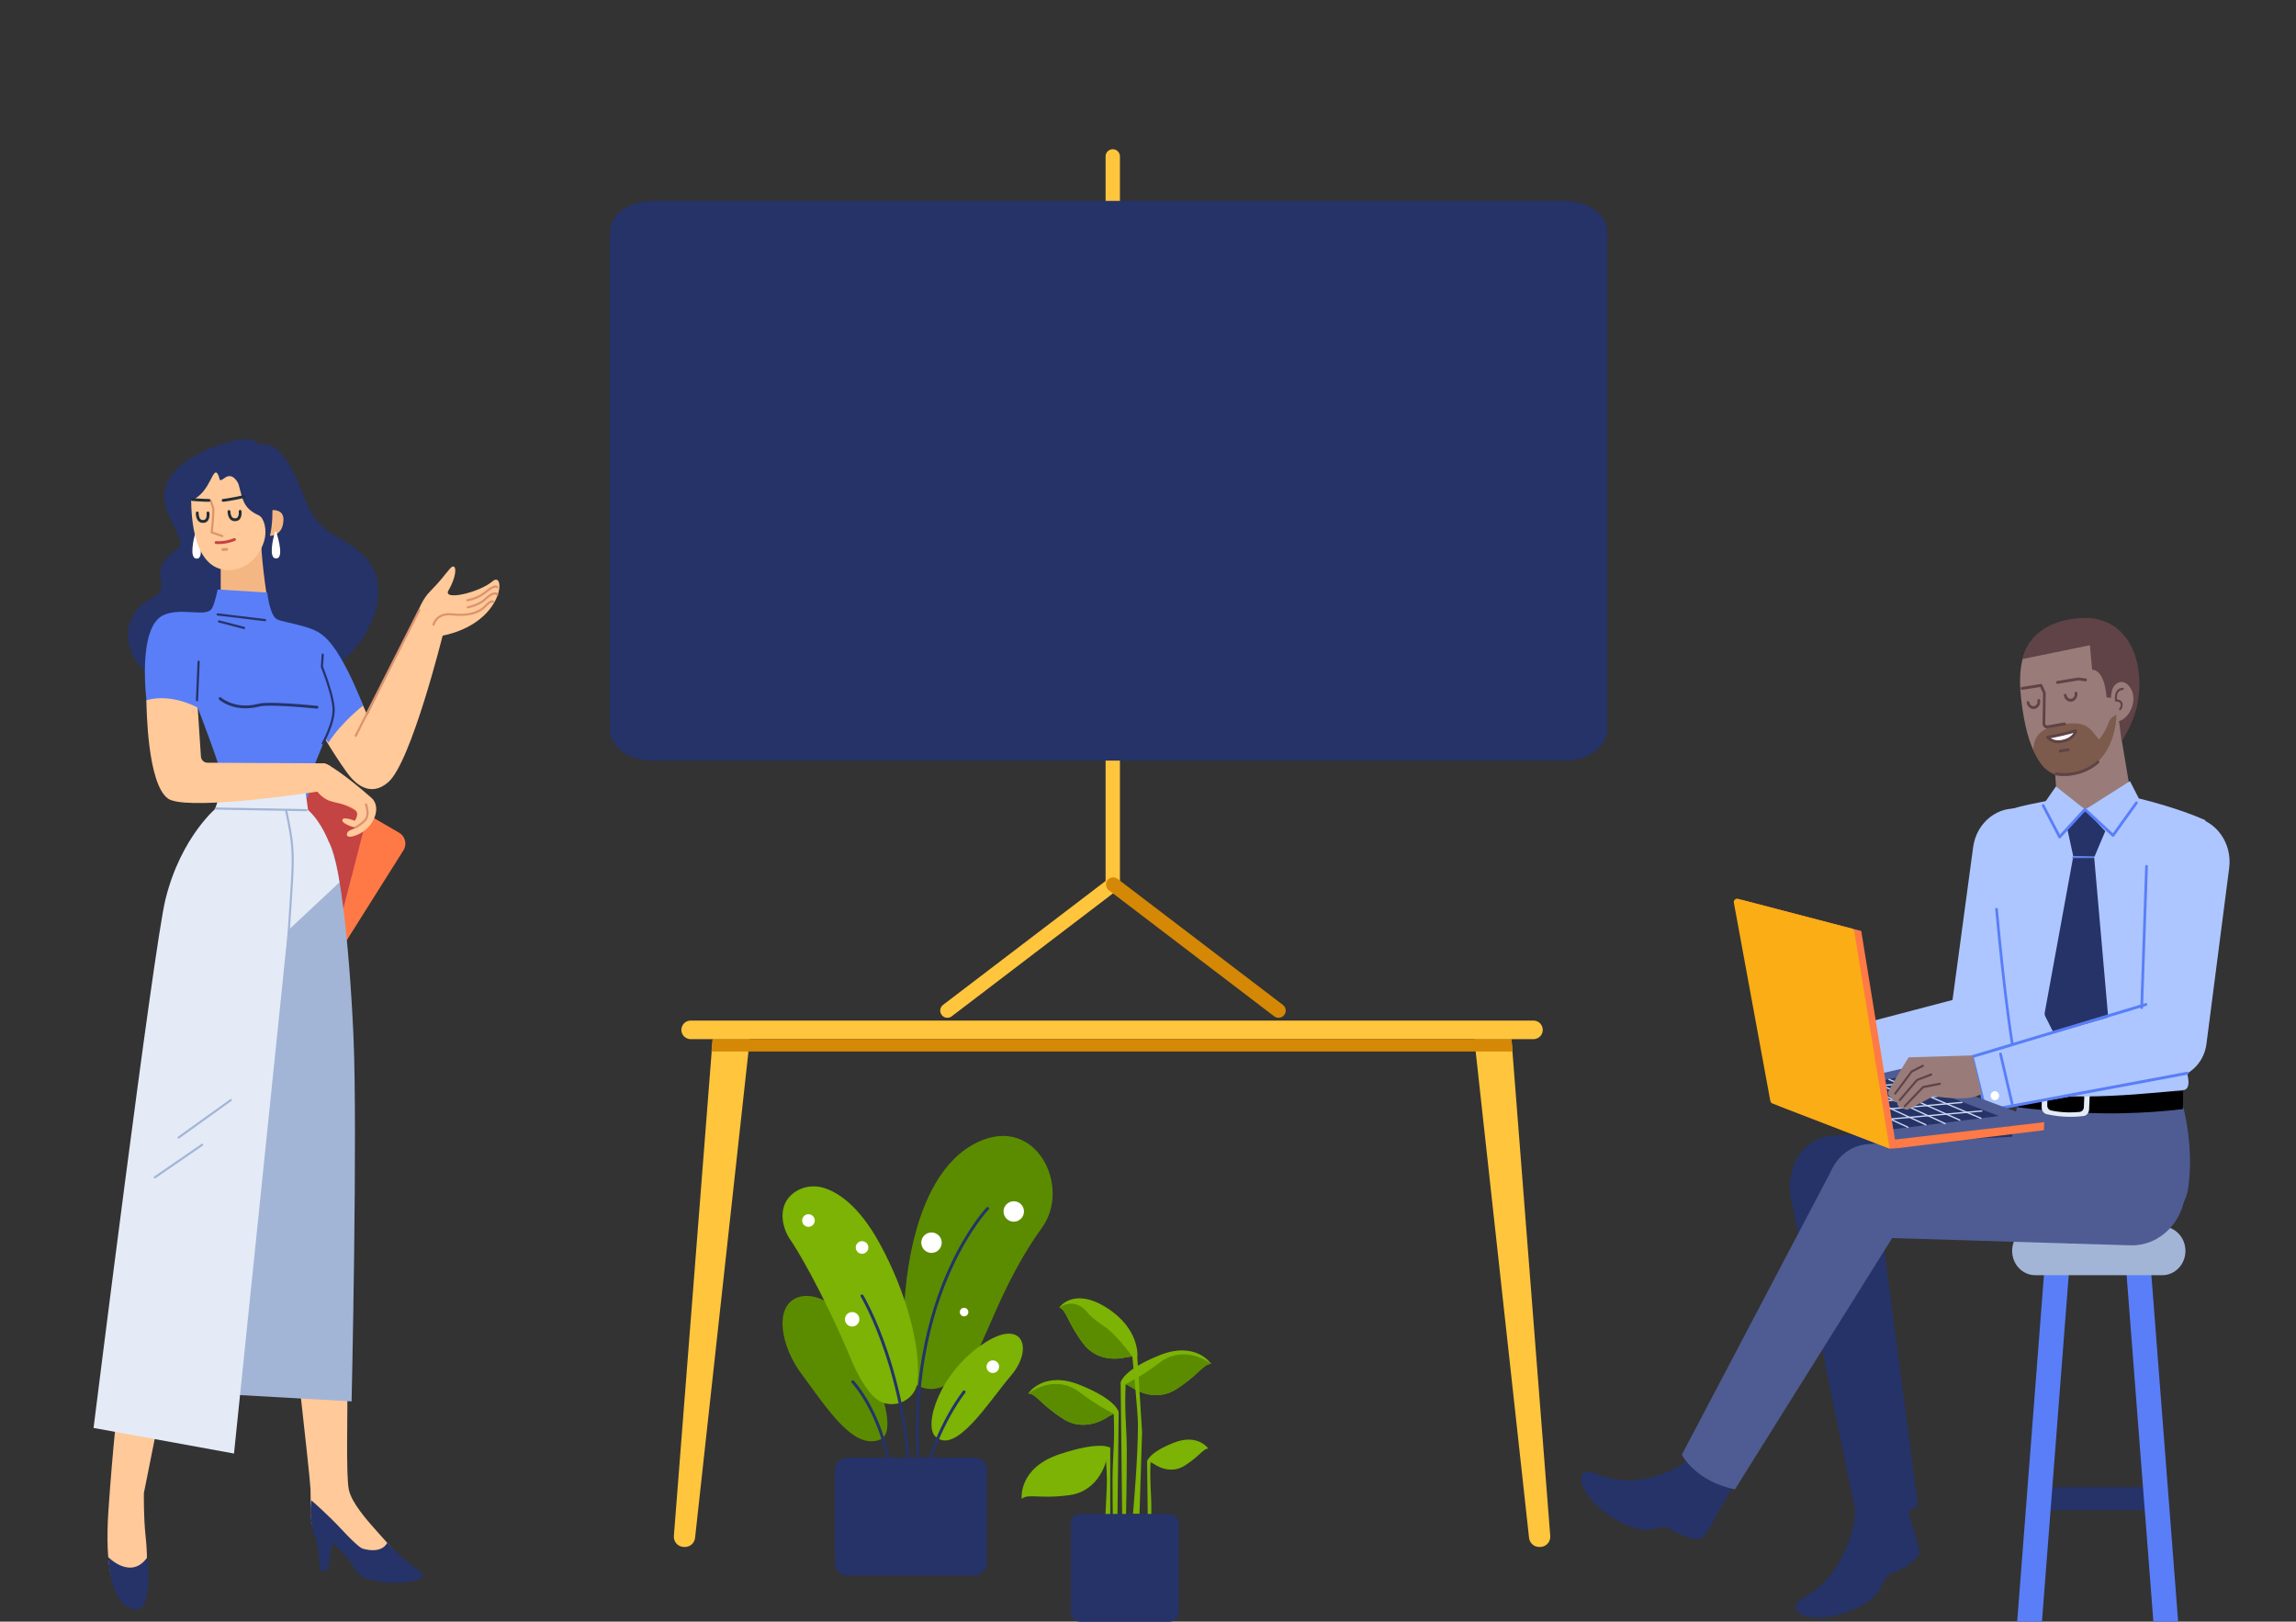 <svg width="320" height="226" viewBox="0 0 320 226" fill="none" xmlns="http://www.w3.org/2000/svg">
<rect x="0" y="0" width="320" height="226" fill="#333333" stroke="none"/>
<path fill-rule="evenodd" clip-rule="evenodd" d="M32.538 61.408C32.538 61.408 22.607 63.691 22.902 69.431C23.053 72.383 26.138 75.407 24.799 76.394C19.563 80.254 24.875 81.39 20.929 83.51C15.368 86.496 17.964 94.132 23.509 95.317C29.054 96.502 34.227 101.117 39.772 100.13C45.316 99.142 43.274 94.684 47.037 92.511C50.799 90.338 55.614 81.948 50.522 77.272C47.353 74.308 44.533 74.794 42.553 69.658C40.572 64.522 38.782 61.41 36.208 62.003C35.174 60.708 32.538 61.408 32.538 61.408Z" fill="#253368"/>
<path fill-rule="evenodd" clip-rule="evenodd" d="M27.455 74.195C27.421 74.086 27.267 74.09 27.236 74.199C26.973 75.172 26.358 77.791 27.377 77.853C28.526 77.922 27.768 75.188 27.455 74.195Z" fill="white"/>
<path fill-rule="evenodd" clip-rule="evenodd" d="M30.762 85.018V77.808L36.414 75.867C36.414 75.867 36.455 78.945 37.673 86.111C35.593 88.087 30.762 87.397 30.762 85.018Z" fill="#F4B784"/>
<path fill-rule="evenodd" clip-rule="evenodd" d="M33.241 67.463C33.241 67.463 32.501 65.703 31.307 66.611C30.452 67.26 30.668 66.744 30.453 66.27C29.657 64.511 29.448 68.711 26.641 69.733C26.673 71.975 26.925 79.346 31.786 79.452C33.678 79.494 35.916 78.249 36.789 75.485C37.316 73.816 36.76 72.144 36.087 71.834C33.867 70.812 33.867 69.677 33.241 67.463Z" fill="#FFC999"/>
<path d="M29.305 69.594C29.374 69.57 29.449 69.602 29.482 69.665L29.492 69.687L29.871 70.823L29.879 70.867L29.879 70.996C29.878 71.053 29.878 71.12 29.876 71.198L29.871 71.408C29.866 71.554 29.86 71.712 29.852 71.882C29.823 72.463 29.773 73.103 29.698 73.795L29.664 74.097L29.905 74.178C30.095 74.243 30.293 74.311 30.492 74.38L31.042 74.573C31.119 74.6 31.16 74.684 31.132 74.761C31.105 74.838 31.02 74.878 30.943 74.851L30.593 74.728L30.002 74.524L29.456 74.34C29.39 74.317 29.348 74.252 29.356 74.182C29.457 73.333 29.521 72.558 29.555 71.867L29.567 71.625C29.571 71.507 29.575 71.397 29.578 71.293L29.582 70.994L29.582 70.894L29.211 69.781C29.188 69.711 29.219 69.636 29.282 69.603L29.305 69.594Z" fill="#DD936F"/>
<path d="M28.959 71.289C29.067 71.273 29.168 71.348 29.184 71.455L29.19 71.51C29.191 71.518 29.192 71.526 29.193 71.535C29.209 71.721 29.204 71.923 29.163 72.118C29.077 72.523 28.846 72.805 28.444 72.859C27.884 72.933 27.534 72.637 27.381 72.137C27.341 72.007 27.316 71.87 27.304 71.732C27.297 71.658 27.295 71.591 27.295 71.534L27.296 71.476C27.302 71.368 27.394 71.284 27.503 71.289C27.603 71.294 27.682 71.373 27.69 71.469L27.69 71.504C27.686 71.652 27.703 71.843 27.759 72.022C27.861 72.354 28.049 72.514 28.391 72.468C28.603 72.44 28.721 72.294 28.776 72.036C28.808 71.885 28.812 71.72 28.799 71.57L28.794 71.522C28.794 71.518 28.793 71.515 28.793 71.513C28.777 71.405 28.852 71.305 28.959 71.289Z" fill="#232E36"/>
<path d="M33.441 71.065C33.549 71.05 33.648 71.126 33.663 71.234L33.669 71.282L33.671 71.305C33.685 71.49 33.679 71.694 33.634 71.89C33.543 72.29 33.311 72.567 32.909 72.621C32.354 72.695 31.996 72.411 31.827 71.926C31.754 71.718 31.725 71.512 31.721 71.347L31.721 71.283C31.723 71.174 31.813 71.088 31.922 71.09C32.022 71.091 32.103 71.167 32.114 71.264L32.116 71.29C32.114 71.423 32.136 71.613 32.2 71.796C32.313 72.12 32.51 72.276 32.857 72.23C33.07 72.202 33.191 72.057 33.249 71.803C33.283 71.651 33.289 71.485 33.277 71.336L33.272 71.287C33.257 71.18 33.333 71.08 33.441 71.065Z" fill="#232E36"/>
<path d="M32.605 75.006C32.706 74.966 32.821 75.015 32.861 75.116C32.902 75.217 32.853 75.332 32.751 75.372C31.836 75.737 30.975 75.85 30.286 75.819L30.193 75.814C30.144 75.811 30.11 75.808 30.09 75.805C29.982 75.792 29.904 75.694 29.918 75.586C29.93 75.487 30.013 75.414 30.11 75.413L30.219 75.421C30.868 75.463 31.708 75.364 32.605 75.006Z" fill="#C44343"/>
<path fill-rule="evenodd" clip-rule="evenodd" d="M45.251 89.397C45.251 89.397 46.395 89.875 48.206 93.35C49.922 96.642 51.192 99.669 51.192 99.669L58.143 85.545L61.753 88.343C61.753 88.343 57.31 106.293 54.096 109.02C51.62 111.175 49.572 109.131 48.889 108.336C47.431 106.639 44.327 101.381 44.327 101.381C44.327 101.381 41.422 90.187 45.251 89.397Z" fill="#FFC999"/>
<path fill-rule="evenodd" clip-rule="evenodd" d="M44.931 109.831L55.627 116.051C56.486 116.551 56.759 117.661 56.23 118.501L48.093 131.415C47.586 132.219 46.53 132.475 45.71 131.992L34.368 125.311C33.485 124.79 33.234 123.628 33.825 122.791L42.606 110.337C43.132 109.592 44.142 109.372 44.931 109.831Z" fill="#FF7946"/>
<path fill-rule="evenodd" clip-rule="evenodd" d="M42.509 109.361L51.163 113.787L46.156 133.202L40.807 118.669L42.509 109.361Z" fill="#C44343"/>
<path fill-rule="evenodd" clip-rule="evenodd" d="M50.595 98.345C50.595 98.345 47.71 100.532 45.775 103.484C40.504 96.965 38.054 87.788 43.995 88.051C47.041 88.688 50.595 98.345 50.595 98.345Z" fill="#597EF7"/>
<path fill-rule="evenodd" clip-rule="evenodd" d="M30.332 82.152L37.248 82.579C37.248 82.579 37.584 85.782 38.607 86.309C39.63 86.836 44.811 87.342 45.284 89.11C45.587 90.245 44.864 92.583 44.864 92.583C44.864 92.583 46.63 97.05 46.498 99.025C46.365 101.001 42.733 109.134 42.733 109.134C42.733 109.134 43.525 110.846 42.601 111.241C41.677 111.637 34.737 111.363 31.627 110.606C30.826 106.95 27.551 98.615 27.551 98.615L20.449 97.89C20.449 97.89 19.032 87.369 22.825 85.704C25.343 84.599 28.748 86.103 29.54 84.786C29.948 84.109 30.332 82.152 30.332 82.152Z" fill="#597EF7"/>
<path fill-rule="evenodd" clip-rule="evenodd" d="M26.703 174.845L20.056 208.066C20.056 208.066 19.987 211.306 20.301 214.19C20.779 218.595 20.455 223.567 17.44 222.683C15.757 222.189 14.562 218.609 15.119 210.404C16.186 194.699 18.387 178.302 19.575 174.549C21.357 168.919 27.595 165.955 26.703 174.845Z" fill="#FFC999"/>
<path fill-rule="evenodd" clip-rule="evenodd" d="M40.354 180.789C40.338 180.688 43.218 205.693 43.273 207.499C43.422 212.426 42.874 213.119 45.549 214.349C46.234 214.664 47.242 214.256 48.347 215.425C51.372 218.624 55.705 220.358 56.19 218.455C56.487 216.677 49.418 211.246 48.621 207.613C47.794 203.838 49.575 173.957 46.902 171.883C44.228 169.809 40.651 160.046 40.354 180.789Z" fill="#FFC999"/>
<path fill-rule="evenodd" clip-rule="evenodd" d="M30.564 194.261L49.003 195.304C49.003 195.304 49.857 157.704 49.262 144.369C48.668 131.035 47.199 118.699 45.714 117.217C44.228 115.736 34.129 125.218 32.644 136.775C31.159 148.331 30.564 194.261 30.564 194.261Z" fill="#A3B5D6"/>
<path fill-rule="evenodd" clip-rule="evenodd" d="M42.933 112.877C46.575 116.207 47.295 122.982 47.295 122.982L40.126 129.68L32.614 202.57L13.039 199.002C13.039 199.002 21.385 132.178 23.054 125.366C25.224 116.512 30.338 112.423 30.338 112.423L42.933 112.877Z" fill="#E4EBF7"/>
<path fill-rule="evenodd" clip-rule="evenodd" d="M15.088 217.005C15.088 217.005 18.274 220.297 20.551 217.005C20.892 220.146 20.716 224.301 19.145 224.301C15.275 224.301 15.088 217.005 15.088 217.005Z" fill="#253368"/>
<path fill-rule="evenodd" clip-rule="evenodd" d="M44.184 214.82C44.184 214.82 42.932 212.379 43.387 209.087C43.387 209.087 45.67 211.049 47.674 213.212C49.988 215.71 50.536 215.824 50.536 215.824C53.381 216.619 53.971 214.991 53.971 214.991C53.971 214.991 55.565 216.921 58.524 218.965C61.173 220.794 51.098 221.467 49.647 218.965C48.194 216.462 46.333 215.029 46.333 215.029L45.651 218.902H44.69L44.184 214.82Z" fill="#253368"/>
<path fill-rule="evenodd" clip-rule="evenodd" d="M49.191 116.549C52.023 115.799 53.319 112.555 51.782 111.202C48.107 107.969 45.685 106.418 45.149 106.379C42.081 107.743 43.956 111.213 46.384 111.743C49.806 112.49 50.215 113.105 49.456 114.392C49.456 114.392 47.787 113.711 47.711 114.278C47.64 114.811 49.305 115.338 49.57 115.3C49.836 115.262 49.381 115.489 48.773 115.716C48.275 115.903 47.977 116.871 49.191 116.549Z" fill="#FFC999"/>
<path fill-rule="evenodd" clip-rule="evenodd" d="M57.842 86.454C57.842 86.454 58.449 83.956 59.891 82.48C61.66 80.668 61.773 80.317 62.698 79.263C63.622 78.21 63.836 79.944 62.546 82.215C61.49 83.795 66.739 82.641 68.654 81.004C70.513 79.414 70.361 86.832 61.598 88.611C58.695 89.2 57.842 86.454 57.842 86.454Z" fill="#FFC999"/>
<path d="M26.825 69.419L27.06 69.438L27.347 69.458C27.446 69.465 27.548 69.472 27.653 69.478L28.008 69.499C28.184 69.508 28.355 69.516 28.52 69.522L28.774 69.53C28.897 69.534 29.014 69.536 29.124 69.537C29.233 69.537 29.321 69.626 29.32 69.735C29.32 69.844 29.23 69.931 29.121 69.931L28.887 69.927C28.806 69.925 28.723 69.923 28.636 69.921L28.505 69.916C28.227 69.906 27.931 69.89 27.628 69.871L27.32 69.852L26.904 69.821C26.855 69.817 26.818 69.814 26.792 69.812C26.684 69.803 26.603 69.708 26.612 69.599C26.62 69.5 26.701 69.424 26.799 69.419L26.825 69.419Z" fill="#232E36"/>
<path d="M33.933 69.012C34.039 68.987 34.145 69.052 34.171 69.158C34.197 69.263 34.132 69.37 34.026 69.395C33.342 69.56 32.651 69.696 31.988 69.803L31.762 69.839C31.689 69.85 31.619 69.861 31.551 69.871L31.14 69.927C31.132 69.928 31.125 69.929 31.119 69.929C31.011 69.942 30.913 69.865 30.9 69.757C30.887 69.648 30.965 69.551 31.073 69.538L31.256 69.514L31.494 69.481C31.628 69.462 31.771 69.439 31.924 69.415C32.578 69.308 33.259 69.175 33.933 69.012Z" fill="#232E36"/>
<path d="M31.577 76.359C31.686 76.352 31.78 76.434 31.787 76.542C31.794 76.642 31.725 76.729 31.63 76.749L31.603 76.752L31.076 76.787C30.967 76.794 30.873 76.712 30.866 76.604C30.859 76.504 30.928 76.417 31.023 76.397L31.05 76.394L31.577 76.359Z" fill="#DD936F"/>
<path fill-rule="evenodd" clip-rule="evenodd" d="M39.473 72.797C39.776 70.885 37.963 71.097 37.963 71.097C37.963 71.097 38.027 72.981 37.621 74.692C39.442 74.54 39.473 72.797 39.473 72.797Z" fill="#F4B784"/>
<path d="M27.69 92.063C27.765 92.066 27.825 92.123 27.834 92.195L27.835 92.22L27.607 97.594C27.604 97.678 27.533 97.742 27.45 97.739C27.374 97.736 27.314 97.678 27.306 97.606L27.305 97.581L27.532 92.207C27.536 92.124 27.606 92.059 27.69 92.063Z" fill="#253368"/>
<path fill-rule="evenodd" clip-rule="evenodd" d="M30.035 112.575L42.934 112.878L42.603 110.454L30.87 110.077L30.035 112.575Z" fill="#E4EBF7"/>
<path fill-rule="evenodd" clip-rule="evenodd" d="M46.734 108.313C46.685 109.259 45.985 110.042 45.048 110.195C40.209 110.985 25.592 112.91 23.393 111.28C20.525 109.154 20.435 98.661 20.4 97.663C20.399 97.619 20.428 97.58 20.471 97.568C23.803 96.663 27.088 98.363 27.507 98.591C27.537 98.607 27.553 98.635 27.555 98.668L28.004 105.433C28.036 105.917 28.438 106.295 28.924 106.297L44.9 106.376C45.953 106.382 46.789 107.264 46.734 108.313Z" fill="#FFC999"/>
<path d="M39.867 112.885C39.947 112.868 40.026 112.919 40.043 112.999L40.142 113.471C40.557 115.455 40.756 116.653 40.86 117.842L40.867 117.934C40.971 119.188 40.968 120.448 40.864 122.453L40.823 123.168L40.273 131.739L34.282 194.06C34.274 194.142 34.202 194.201 34.12 194.193C34.047 194.186 33.991 194.127 33.986 194.056L33.987 194.032L39.977 131.716L40.527 123.151C40.537 122.998 40.544 122.875 40.549 122.788L40.576 122.269C40.669 120.43 40.672 119.234 40.581 118.064L40.556 117.777C40.444 116.54 40.222 115.267 39.753 113.06C39.736 112.98 39.787 112.902 39.867 112.885Z" fill="#A3B5D6"/>
<path d="M28.091 159.42C28.158 159.373 28.25 159.39 28.297 159.457C28.338 159.517 28.329 159.597 28.279 159.646L28.259 159.663L21.658 164.204C21.591 164.251 21.498 164.234 21.452 164.167C21.411 164.107 21.419 164.028 21.469 163.978L21.49 163.961L28.091 159.42Z" fill="#A3B5D6"/>
<path d="M32.09 153.189C32.156 153.141 32.249 153.156 32.296 153.223C32.339 153.282 32.332 153.361 32.283 153.412L32.263 153.429L24.979 158.651C24.912 158.699 24.82 158.684 24.772 158.618C24.73 158.559 24.737 158.479 24.786 158.429L24.806 158.411L32.09 153.189Z" fill="#A3B5D6"/>
<path d="M30.357 85.478L36.958 86.273C37.041 86.283 37.1 86.359 37.09 86.442C37.081 86.516 37.019 86.572 36.946 86.575L36.922 86.574L30.321 85.779C30.238 85.769 30.179 85.693 30.189 85.611C30.198 85.536 30.26 85.481 30.332 85.478L30.357 85.478Z" fill="#253368"/>
<path d="M30.38 86.567C30.399 86.494 30.468 86.448 30.541 86.455L30.565 86.459L34.055 87.368C34.136 87.388 34.184 87.471 34.163 87.552C34.144 87.625 34.075 87.671 34.003 87.664L33.978 87.66L30.488 86.751C30.407 86.731 30.359 86.648 30.38 86.567Z" fill="#253368"/>
<path d="M30.533 97.219C30.607 97.139 30.732 97.134 30.812 97.207L30.844 97.236C30.883 97.269 30.944 97.316 31.025 97.373C31.209 97.503 31.428 97.634 31.682 97.756C32.851 98.321 34.281 98.511 35.955 98.104L36.091 98.07C36.684 97.916 38.068 97.917 40.035 98.031C40.521 98.06 41.031 98.094 41.555 98.134L41.871 98.159C42.366 98.198 42.849 98.239 43.306 98.281L43.935 98.341L44.204 98.367C44.312 98.379 44.391 98.475 44.38 98.584C44.369 98.692 44.272 98.771 44.163 98.76L43.495 98.695L42.806 98.632C42.492 98.605 42.168 98.578 41.84 98.552L41.214 98.504C40.904 98.482 40.601 98.461 40.305 98.443L39.754 98.41C38.016 98.316 36.763 98.318 36.229 98.442L36.191 98.451C34.363 98.927 32.792 98.73 31.51 98.111C31.236 97.979 30.998 97.837 30.797 97.695L30.712 97.633C30.634 97.575 30.578 97.529 30.544 97.497C30.464 97.423 30.459 97.299 30.533 97.219Z" fill="#253368"/>
<path d="M30.073 112.532L42.706 112.759C42.788 112.761 42.853 112.828 42.851 112.91C42.85 112.983 42.795 113.043 42.724 113.053L42.7 113.055L30.067 112.828C29.986 112.826 29.92 112.759 29.922 112.677C29.923 112.604 29.978 112.544 30.049 112.534L30.073 112.532Z" fill="#A3B5D6"/>
<path fill-rule="evenodd" clip-rule="evenodd" d="M38.518 74.175C38.484 74.066 38.329 74.069 38.299 74.179C38.035 75.152 37.42 77.77 38.439 77.832C39.588 77.902 38.831 75.168 38.518 74.175Z" fill="white"/>
<path d="M58.311 84.947C58.349 84.873 58.44 84.843 58.515 84.88C58.582 84.914 58.613 84.991 58.591 85.061L58.582 85.084L49.707 102.615C49.669 102.689 49.578 102.719 49.503 102.681C49.436 102.647 49.405 102.57 49.427 102.501L49.436 102.478L58.311 84.947Z" fill="#DD936F"/>
<path d="M44.99 91.072C45.065 91.077 45.124 91.135 45.131 91.208L45.131 91.233L45.02 92.901L45.077 93.048L45.185 93.328C45.21 93.394 45.236 93.464 45.263 93.536C45.456 94.05 45.648 94.596 45.827 95.15C45.972 95.595 46.102 96.027 46.214 96.439L46.287 96.714C46.532 97.663 46.663 98.45 46.651 99.03C46.643 99.414 46.582 99.835 46.474 100.288C46.339 100.853 46.135 101.453 45.88 102.068C45.712 102.472 45.532 102.859 45.353 103.216L45.245 103.426L45.179 103.55C45.147 103.609 45.124 103.65 45.112 103.672C45.071 103.745 44.978 103.77 44.905 103.729C44.832 103.688 44.807 103.596 44.848 103.523L44.912 103.407L44.976 103.286C45.01 103.222 45.045 103.153 45.082 103.08C45.259 102.73 45.435 102.349 45.6 101.952C45.849 101.351 46.048 100.766 46.179 100.218C46.283 99.784 46.341 99.384 46.348 99.024C46.36 98.424 46.207 97.565 45.922 96.518C45.811 96.111 45.682 95.684 45.539 95.243C45.361 94.694 45.17 94.152 44.979 93.641L44.865 93.338L44.725 92.982C44.72 92.968 44.716 92.953 44.715 92.938L44.715 92.915L44.829 91.212C44.834 91.129 44.906 91.066 44.99 91.072Z" fill="#253368"/>
<path d="M50.958 111.971C51.036 111.941 51.124 111.981 51.153 112.059L51.179 112.136L51.188 112.163C51.214 112.244 51.239 112.334 51.263 112.432C51.349 112.784 51.391 113.142 51.365 113.48C51.356 113.599 51.339 113.713 51.312 113.822C51.225 114.178 50.922 114.533 50.472 114.887C50.291 115.029 50.097 115.162 49.903 115.281C49.858 115.309 49.815 115.335 49.775 115.359L49.655 115.426C49.65 115.429 49.646 115.431 49.643 115.433C49.569 115.472 49.477 115.445 49.438 115.371C49.398 115.297 49.426 115.206 49.5 115.166L49.566 115.13L49.681 115.062C49.701 115.05 49.722 115.037 49.744 115.024C49.928 114.91 50.113 114.784 50.285 114.649C50.686 114.334 50.951 114.023 51.018 113.75C51.04 113.658 51.055 113.56 51.063 113.457C51.086 113.155 51.048 112.827 50.969 112.503C50.952 112.435 50.935 112.371 50.917 112.312L50.9 112.255C50.886 112.211 50.875 112.18 50.869 112.165C50.84 112.087 50.88 112 50.958 111.971Z" fill="#DD936F"/>
<path d="M67.592 84.306C68.143 83.717 68.541 83.565 68.802 83.718C68.841 83.74 68.869 83.766 68.886 83.789C68.936 83.855 68.923 83.95 68.857 84C68.79 84.051 68.695 84.038 68.644 83.971L68.65 83.979C68.62 83.961 68.566 83.958 68.469 83.995C68.314 84.055 68.113 84.202 67.867 84.456L67.814 84.513C66.786 85.611 65.284 85.987 63.114 85.784L62.983 85.771C62.018 85.671 61.357 85.933 60.931 86.427C60.804 86.575 60.708 86.733 60.639 86.891C60.598 86.985 60.575 87.055 60.567 87.092C60.548 87.174 60.467 87.225 60.386 87.206C60.304 87.188 60.253 87.107 60.271 87.025L60.286 86.97C60.302 86.918 60.326 86.85 60.361 86.77C60.442 86.586 60.554 86.402 60.701 86.231C61.192 85.66 61.95 85.361 63.014 85.47C65.126 85.688 66.562 85.359 67.533 84.368L67.592 84.306Z" fill="#DD936F"/>
<path d="M68.702 82.599C69.08 82.481 69.386 82.565 69.446 82.865C69.463 82.947 69.409 83.027 69.327 83.043C69.253 83.058 69.181 83.016 69.156 82.948L69.149 82.925C69.133 82.847 69.022 82.816 68.793 82.888C68.49 82.982 68.111 83.233 67.736 83.607C67.474 83.868 67.132 84.092 66.728 84.284C66.4 84.441 66.049 84.568 65.699 84.668C65.607 84.694 65.52 84.717 65.439 84.737L65.268 84.776C65.252 84.78 65.239 84.782 65.229 84.784C65.147 84.8 65.067 84.746 65.052 84.664C65.036 84.582 65.09 84.503 65.172 84.487L65.292 84.461C65.389 84.439 65.498 84.411 65.616 84.377C65.951 84.282 66.286 84.16 66.598 84.012C66.973 83.833 67.287 83.627 67.521 83.394C67.929 82.987 68.348 82.709 68.702 82.599Z" fill="#DD936F"/>
<path d="M67.686 82.325C68.534 81.628 69.056 81.465 69.34 81.664C69.388 81.697 69.418 81.735 69.435 81.768C69.472 81.843 69.442 81.934 69.367 81.971C69.292 82.008 69.201 81.978 69.164 81.903L69.168 81.912L69.165 81.911C69.126 81.883 69.043 81.875 68.891 81.923C68.648 81.999 68.313 82.201 67.878 82.558C67.809 82.614 67.739 82.669 67.668 82.722C67.118 83.133 66.528 83.423 65.939 83.614C65.732 83.68 65.54 83.73 65.367 83.765L65.284 83.781C65.221 83.792 65.173 83.799 65.143 83.802C65.06 83.812 64.985 83.752 64.975 83.669C64.966 83.586 65.026 83.511 65.109 83.502L65.147 83.497C65.184 83.492 65.238 83.482 65.307 83.469C65.469 83.436 65.65 83.389 65.846 83.326C66.405 83.145 66.965 82.87 67.487 82.48L67.587 82.403L67.686 82.325Z" fill="#DD936F"/>
<g clip-path="url(#clip0)">
<path fill-rule="evenodd" clip-rule="evenodd" d="M284.848 210.487H299.866V207.262H284.848V210.487Z" fill="#253368"/>
<path fill-rule="evenodd" clip-rule="evenodd" d="M296.131 174.328L300.153 226.397H303.606L299.584 174.328H296.131Z" fill="#597EF7"/>
<path fill-rule="evenodd" clip-rule="evenodd" d="M285.131 174.328L281.109 226.397H284.563L288.585 174.328H285.131Z" fill="#597EF7"/>
<path fill-rule="evenodd" clip-rule="evenodd" d="M283.665 177.718C281.884 177.718 280.439 176.2 280.439 174.329C280.439 172.457 281.884 170.939 283.665 170.939H301.365C303.146 170.939 304.591 172.457 304.591 174.329C304.591 176.2 303.146 177.718 301.365 177.718H283.665Z" fill="#A3B5D6"/>
</g>
<path fill-rule="evenodd" clip-rule="evenodd" d="M250.385 145.066L252.09 152.668L278.474 148.825C281.327 148.375 283.25 145.461 282.697 142.427C282.144 139.393 279.339 137.47 276.538 138.205L250.385 145.066Z" fill="#ADC6FF"/>
<path d="M254.286 144.603C254.379 144.58 254.472 144.636 254.505 144.729L254.512 144.756L256.004 151.838C256.027 151.947 255.963 152.056 255.861 152.08C255.768 152.103 255.675 152.047 255.643 151.954L255.635 151.927L254.143 144.845C254.12 144.736 254.184 144.627 254.286 144.603Z" fill="#597EF7"/>
<path fill-rule="evenodd" clip-rule="evenodd" d="M253.304 149.965C252.985 150.032 252.777 150.363 252.839 150.705C252.902 151.047 253.21 151.27 253.529 151.203C253.848 151.136 254.056 150.805 253.993 150.463C253.931 150.121 253.622 149.898 253.304 149.965Z" fill="white"/>
<path fill-rule="evenodd" clip-rule="evenodd" d="M275.833 148.706C278.532 149.224 281.128 147.353 281.7 144.478L286.519 120.267C287.209 116.797 285.082 113.404 281.826 112.78C278.569 112.155 275.478 114.548 275.004 118.058L271.698 142.56C271.305 145.47 273.135 148.188 275.833 148.706Z" fill="#ADC6FF"/>
<path fill-rule="evenodd" clip-rule="evenodd" d="M249.602 164.837C249.633 168.336 252.237 171.182 255.499 171.282L291.862 172.391C296.083 172.52 299.559 168.863 299.521 164.335C299.48 159.807 295.941 156.221 291.723 156.435L255.385 158.275C252.126 158.44 249.572 161.339 249.602 164.837Z" fill="#253368"/>
<path fill-rule="evenodd" clip-rule="evenodd" d="M234.417 204.105C234.417 204.105 228.495 208.001 222.54 205.405C218.64 203.706 219.984 209.589 226.816 212.591C230.71 214.302 231.122 211.882 233.042 213.232C234.155 214.015 236.768 214.978 237.431 214.154C238.589 212.712 238.819 211.742 239.959 209.902C245.511 200.939 243.761 196.901 234.417 204.105Z" fill="#253368"/>
<path fill-rule="evenodd" clip-rule="evenodd" d="M258.435 212.041C258.435 212.041 257.302 219.39 251.571 222.515C247.82 224.561 252.846 227.326 259.436 223.757C263.193 221.723 261.757 219.804 263.967 219.133C265.247 218.744 267.637 217.258 267.491 216.181C267.233 214.299 266.701 213.477 266.151 211.348C263.471 200.979 259.479 199.751 258.435 212.041Z" fill="#253368"/>
<path fill-rule="evenodd" clip-rule="evenodd" d="M267.312 209.853L261.36 164.54C260.878 160.871 257.606 158.4 254.221 159.15C250.953 159.874 248.869 163.324 249.587 166.818L258.795 211.573C258.795 211.573 262.576 212.978 267.312 209.853Z" fill="#253368"/>
<path fill-rule="evenodd" clip-rule="evenodd" d="M298.895 119.285C298.895 119.526 299.077 119.722 299.302 119.722C299.527 119.722 299.71 119.526 299.71 119.285C299.71 119.043 299.527 118.848 299.302 118.848C299.077 118.848 298.895 119.043 298.895 119.285Z" fill="#4E5C93"/>
<path fill-rule="evenodd" clip-rule="evenodd" d="M286.655 110.888L286.121 103.673L295.283 100.569L296.863 110.033C297.164 112.188 295.83 114.437 294.018 115.425C293.83 115.528 293.635 115.623 293.431 115.707C290.369 116.975 286.771 114.407 286.655 110.888Z" fill="#997C79"/>
<path fill-rule="evenodd" clip-rule="evenodd" d="M297.578 95.589C297.739 102.695 293.76 106.65 289.504 107.678C284.43 108.904 282.523 104.398 281.704 97.506C280.871 90.508 283.269 87.624 288.055 86.568C293.045 85.467 297.416 88.391 297.578 95.589Z" fill="#997C79"/>
<path fill-rule="evenodd" clip-rule="evenodd" d="M294.208 97.267C294.27 96.698 294.266 95.765 295.017 95.252C296.049 94.546 297.253 95.713 297.332 97.193C297.427 98.987 296.154 100.324 295.336 100.485C295.568 102.231 295.685 103.29 295.685 103.29C295.685 103.29 297.467 100.833 297.982 97.672C298.787 92.741 297.14 86.68 291.247 86.122C282.776 85.95 281.889 91.846 281.889 91.846L291.273 89.925L291.588 93.343C291.588 93.343 293.28 93.125 293.596 97.179L294.208 97.267Z" fill="#604346"/>
<path d="M289.709 94.419L290.698 94.552C290.802 94.566 290.875 94.667 290.862 94.778C290.85 94.88 290.77 94.954 290.677 94.955L290.651 94.954L289.688 94.824L286.778 95.305C286.684 95.321 286.595 95.259 286.568 95.163L286.563 95.136C286.548 95.035 286.606 94.939 286.696 94.911L286.721 94.905L289.657 94.42L289.709 94.419Z" fill="#604346"/>
<path fill-rule="evenodd" clip-rule="evenodd" d="M292.572 103.076C291.225 101.645 291.08 100.166 286.644 101.098C284.485 101.551 283.513 102.527 283.381 104.465C284.446 107.212 286.292 108.743 289.144 107.954C295.135 106.298 294.967 99.59 294.967 99.59C294.967 99.59 294.15 99.987 293.954 100.528C293.413 102.024 292.97 102.456 292.572 103.076Z" fill="#7C5B4D"/>
<path fill-rule="evenodd" clip-rule="evenodd" d="M285.355 102.739C285.355 102.739 286.944 102.542 289.312 101.844C289.312 101.844 289.135 102.98 287.402 103.321C286.042 103.589 285.355 102.739 285.355 102.739Z" fill="white"/>
<path d="M289.262 101.647C288.305 101.929 287.41 102.149 286.597 102.315L286.411 102.352C286.153 102.403 285.92 102.445 285.714 102.479L285.439 102.521C285.393 102.528 285.357 102.533 285.333 102.536C285.183 102.555 285.113 102.747 285.212 102.87C285.289 102.965 285.433 103.099 285.644 103.23C286.127 103.531 286.727 103.659 287.436 103.519C288.109 103.386 288.615 103.128 288.974 102.779C289.311 102.45 289.461 102.114 289.498 101.876C289.521 101.73 289.395 101.608 289.262 101.647ZM288.984 102.147L288.962 102.183C288.899 102.283 288.818 102.383 288.72 102.479C288.415 102.776 287.974 103.001 287.367 103.121L287.276 103.137C286.7 103.231 286.221 103.121 285.833 102.879L285.82 102.871L286.106 102.821C286.224 102.8 286.349 102.776 286.48 102.751C287.159 102.617 287.897 102.445 288.683 102.23L288.984 102.147Z" fill="#604346"/>
<path d="M284.38 95.329C284.466 95.285 284.568 95.318 284.619 95.401L284.631 95.425L285.102 96.492C285.111 96.511 285.116 96.531 285.119 96.552L285.12 96.583L285.051 100.821C285.048 100.983 285.174 101.11 285.321 101.102L285.351 101.099L287.708 100.682C287.811 100.664 287.909 100.738 287.925 100.849C287.941 100.95 287.884 101.046 287.795 101.075L287.77 101.081L285.412 101.498C285.034 101.565 284.691 101.262 284.674 100.857L284.673 100.814L284.742 96.623L284.29 95.599C284.249 95.506 284.279 95.397 284.357 95.343L284.38 95.329Z" fill="#604346"/>
<path d="M288.239 104.275C288.342 104.257 288.439 104.333 288.456 104.443C288.471 104.544 288.413 104.64 288.324 104.669L288.299 104.675L287.17 104.869C287.067 104.887 286.97 104.812 286.954 104.701C286.938 104.6 286.996 104.504 287.085 104.475L287.11 104.469L288.239 104.275Z" fill="#604346"/>
<path d="M284.296 95.34C284.399 95.324 284.495 95.4 284.511 95.511C284.525 95.612 284.466 95.707 284.377 95.735L284.352 95.741L281.857 96.139C281.754 96.155 281.658 96.079 281.643 95.968C281.629 95.867 281.687 95.772 281.777 95.744L281.802 95.738L284.296 95.34Z" fill="#604346"/>
<path d="M292.282 106.038C292.363 105.966 292.482 105.978 292.548 106.064C292.615 106.15 292.604 106.278 292.524 106.35C292.082 106.742 291.605 107.067 291.096 107.327C289.661 108.061 288.155 108.235 286.847 108.095L286.731 108.081C286.713 108.079 286.696 108.077 286.679 108.074L286.582 108.059C286.568 108.057 286.558 108.055 286.55 108.054C286.448 108.034 286.379 107.929 286.397 107.819C286.416 107.709 286.514 107.635 286.617 107.655L286.687 107.667C286.736 107.674 286.803 107.683 286.884 107.692C288.13 107.825 289.57 107.659 290.933 106.961C291.414 106.715 291.866 106.409 292.282 106.038Z" fill="#604346"/>
<path d="M295.876 95.86C295.954 95.866 296.013 95.938 296.008 96.022C296.003 96.097 295.947 96.156 295.879 96.162L295.856 96.163C295.744 96.158 295.595 96.186 295.452 96.273C295.164 96.45 295.003 96.817 295.045 97.458L295.047 97.478L295.089 97.48C295.46 97.51 295.709 97.681 295.806 97.961L295.819 98.004C295.901 98.296 295.806 98.654 295.593 98.928C295.543 98.992 295.453 99.001 295.393 98.947C295.333 98.894 295.325 98.798 295.375 98.734C295.531 98.532 295.6 98.276 295.548 98.091C295.491 97.889 295.293 97.768 294.922 97.78C294.848 97.782 294.785 97.724 294.777 97.646C294.685 96.796 294.896 96.265 295.312 96.01C295.488 95.901 295.666 95.861 295.816 95.858L295.876 95.86Z" fill="#604346"/>
<path d="M289.297 96.391C289.399 96.371 289.498 96.444 289.517 96.554C289.615 97.125 289.278 97.674 288.759 97.777C288.241 97.879 287.744 97.494 287.646 96.922C287.627 96.812 287.695 96.707 287.797 96.686C287.9 96.666 287.998 96.739 288.017 96.849C288.078 97.204 288.381 97.439 288.691 97.379C289.001 97.317 289.206 96.982 289.145 96.627C289.126 96.517 289.194 96.411 289.297 96.391Z" fill="#604346"/>
<path d="M284.117 97.411C284.22 97.39 284.318 97.463 284.337 97.573C284.435 98.145 284.098 98.694 283.579 98.796C283.061 98.898 282.564 98.513 282.466 97.942C282.447 97.832 282.515 97.726 282.618 97.706C282.72 97.686 282.819 97.758 282.838 97.869C282.898 98.224 283.202 98.459 283.511 98.398C283.821 98.337 284.027 98.002 283.965 97.647C283.947 97.537 284.014 97.431 284.117 97.411Z" fill="#604346"/>
<path fill-rule="evenodd" clip-rule="evenodd" d="M304.256 154.154C304.256 154.154 283.108 155.867 281.671 153.635C281.039 152.653 280.585 157.56 279.426 165.658C281.294 169.361 284.836 173.439 289.52 173.299C297.179 173.071 304.19 171.041 304.979 165.544C305.546 161.59 305.074 157.361 304.256 154.154Z" fill="#4E5C93"/>
<path fill-rule="evenodd" clip-rule="evenodd" d="M281.347 151.566L281.139 154.294C281.139 154.294 283.176 154.673 290.297 155.063C297.521 155.459 304.237 154.565 304.237 154.565L304.269 152.082C304.269 152.082 289.733 152.542 281.347 151.566Z" fill="black"/>
<path fill-rule="evenodd" clip-rule="evenodd" d="M284.555 154.317L284.583 152.328C284.591 151.768 285.02 151.333 285.518 151.383C286.712 151.504 288.823 151.678 290.36 151.589C290.863 151.561 291.274 152.027 291.25 152.59L291.165 154.62C291.145 155.094 290.82 155.48 290.398 155.533C289.396 155.66 287.468 155.779 285.245 155.273C284.84 155.181 284.548 154.78 284.555 154.317Z" fill="#E4EBF7"/>
<path fill-rule="evenodd" clip-rule="evenodd" d="M285.332 154.081L285.349 152.674C285.353 152.278 285.683 151.971 286.068 152.008C286.989 152.097 288.618 152.227 289.803 152.169C290.191 152.15 290.509 152.481 290.493 152.88L290.432 154.315C290.418 154.651 290.168 154.923 289.843 154.96C289.071 155.046 287.584 155.124 285.867 154.76C285.554 154.693 285.328 154.408 285.332 154.081Z" fill="black"/>
<path fill-rule="evenodd" clip-rule="evenodd" d="M254.66 165.999C254.691 169.498 257.296 172.344 260.557 172.444L296.921 173.553C301.142 173.682 304.618 170.025 304.579 165.497C304.539 160.97 300.999 157.383 296.781 157.597L260.444 159.437C257.185 159.602 254.63 162.501 254.66 165.999Z" fill="#4E5C93"/>
<path fill-rule="evenodd" clip-rule="evenodd" d="M241.812 207.554L265.585 169.551C267.51 166.474 266.612 162.292 263.625 160.429C260.74 158.629 257.041 159.706 255.401 162.823L234.398 202.74C234.398 202.74 236.34 206.491 241.812 207.554Z" fill="#4E5C93"/>
<path fill-rule="evenodd" clip-rule="evenodd" d="M301.955 150.164C304.681 150.47 307.143 148.403 307.519 145.491L310.687 120.968C311.141 117.455 308.79 114.236 305.5 113.867C302.21 113.497 299.288 116.124 299.053 119.662L297.413 144.356C297.219 147.288 299.228 149.858 301.955 150.164Z" fill="#ADC6FF"/>
<path fill-rule="evenodd" clip-rule="evenodd" d="M304.308 151.908C295.763 152.821 284.612 153.556 281.12 151.401C279.598 150.462 279.739 149.178 280.482 147.067C280.482 147.067 276.955 125.151 277.593 113.86C280.429 112.491 282.197 112.249 285.464 111.579C287.104 111.243 289.773 112.857 291.22 112.72C293.83 112.471 296.869 110.973 297.496 111.123C303.83 112.631 307.375 114.316 307.375 114.316C307.375 114.316 305.792 137.81 303.558 146.364C306.324 152.066 304.308 151.908 304.308 151.908Z" fill="#ADC6FF"/>
<path fill-rule="evenodd" clip-rule="evenodd" d="M286.539 109.604L284.695 112.265L287.035 116.903L290.581 112.797L286.539 109.604Z" fill="#ADC6FF"/>
<path fill-rule="evenodd" clip-rule="evenodd" d="M290.65 112.797L296.86 108.862L298.096 111.276L294.267 116.447L290.65 112.797Z" fill="#ADC6FF"/>
<path fill-rule="evenodd" clip-rule="evenodd" d="M288.09 115.343L290.723 112.949L293.417 115.839L291.917 119.382L288.956 119.341L288.09 115.343Z" fill="#253368"/>
<path fill-rule="evenodd" clip-rule="evenodd" d="M288.95 119.4L291.873 119.51L293.824 141.768C293.841 141.959 293.788 142.149 293.677 142.299L289.382 148.072C289.073 148.487 288.469 148.43 288.233 147.962L285.049 141.622C284.974 141.471 284.949 141.297 284.98 141.128L288.95 119.4Z" fill="#253368"/>
<path d="M297.609 111.765C297.673 111.677 297.792 111.66 297.874 111.729C297.949 111.791 297.969 111.901 297.924 111.988L297.909 112.013L294.653 116.542C294.592 116.626 294.483 116.645 294.401 116.589L294.38 116.572L290.591 113.073L287.193 116.788C287.111 116.877 286.976 116.865 286.908 116.769L286.893 116.745L284.6 112.362C284.549 112.265 284.582 112.141 284.673 112.087C284.756 112.037 284.86 112.062 284.916 112.141L284.93 112.164L287.099 116.311L290.445 112.654C290.508 112.585 290.606 112.574 290.68 112.623L290.703 112.642L294.475 116.125L297.609 111.765Z" fill="#597EF7"/>
<path d="M291.716 119.386C291.768 119.386 291.81 119.431 291.81 119.487C291.81 119.536 291.778 119.577 291.735 119.586L291.716 119.588H288.88C288.827 119.588 288.785 119.543 288.785 119.487C288.785 119.438 288.818 119.397 288.861 119.388L288.88 119.386H291.716Z" fill="#597EF7"/>
<path d="M278.247 126.522C278.35 126.512 278.443 126.593 278.453 126.704L278.518 127.402C279.055 133.179 279.607 138.041 280.145 142.024L280.26 142.867C280.393 143.82 280.517 144.664 280.632 145.401L280.74 146.085L280.845 146.715C280.861 146.807 280.873 146.872 280.879 146.908C280.888 146.957 280.88 147.007 280.856 147.05L280.824 147.113C280.81 147.141 280.793 147.176 280.774 147.216C280.71 147.354 280.646 147.509 280.587 147.678C280.356 148.332 280.254 148.996 280.351 149.607C280.481 150.427 280.961 151.082 281.887 151.526C281.982 151.571 282.025 151.691 281.982 151.793C281.94 151.895 281.828 151.941 281.733 151.896C280.692 151.397 280.13 150.629 279.979 149.674C279.869 148.982 279.981 148.25 280.233 147.535C280.285 147.389 280.339 147.253 280.395 147.127L280.456 146.993L280.495 146.913L280.456 146.685C280.424 146.497 280.388 146.28 280.348 146.034L280.259 145.467C280.128 144.622 279.984 143.638 279.83 142.511L279.707 141.599C279.167 137.54 278.614 132.6 278.077 126.744C278.067 126.633 278.143 126.533 278.247 126.522Z" fill="#597EF7"/>
<path fill-rule="evenodd" clip-rule="evenodd" d="M274.883 147.257L276.751 154.814L303.046 150.319C305.888 149.799 307.748 146.838 307.13 143.818C306.511 140.799 303.666 138.946 300.881 139.749L274.883 147.257Z" fill="#ADC6FF"/>
<path d="M278.772 146.698C278.865 146.674 278.959 146.727 278.993 146.82L279.001 146.846L280.645 153.889C280.67 153.998 280.609 154.108 280.508 154.135C280.415 154.16 280.321 154.107 280.287 154.014L280.279 153.988L278.635 146.944C278.609 146.836 278.671 146.726 278.772 146.698Z" fill="#597EF7"/>
<path fill-rule="evenodd" clip-rule="evenodd" d="M277.902 152.082C277.584 152.157 277.384 152.493 277.453 152.834C277.523 153.174 277.837 153.389 278.154 153.314C278.471 153.239 278.672 152.903 278.602 152.563C278.533 152.223 278.219 152.008 277.902 152.082Z" fill="white"/>
<path d="M299.039 139.795C299.14 139.765 299.244 139.827 299.272 139.935C299.298 140.034 299.251 140.136 299.165 140.176L299.141 140.185L275.112 147.398L276.889 154.583L304.801 149.37C304.896 149.353 304.986 149.413 305.014 149.508L305.02 149.535C305.036 149.636 304.98 149.733 304.891 149.763L304.866 149.769L276.783 155.014C276.695 155.031 276.61 154.979 276.576 154.894L276.568 154.867L274.7 147.309C274.675 147.211 274.723 147.11 274.807 147.071L274.831 147.062L299.039 139.795Z" fill="#597EF7"/>
<path d="M299.175 120.54C299.27 120.544 299.347 120.623 299.356 120.723L299.357 120.75L298.682 140.438C298.678 140.55 298.591 140.637 298.487 140.633C298.391 140.629 298.315 140.55 298.305 140.451L298.305 140.423L298.979 120.735C298.983 120.623 299.07 120.536 299.175 120.54Z" fill="#597EF7"/>
<path fill-rule="evenodd" clip-rule="evenodd" d="M264.427 158.943L284.91 156.384L264.993 148.952L248.053 152.87L264.427 158.943Z" fill="#4E5C93"/>
<path fill-rule="evenodd" clip-rule="evenodd" d="M263.721 157.389L278.597 155.531L264.481 150.119L251.828 152.979L263.721 157.389Z" fill="#253368"/>
<path fill-rule="evenodd" clip-rule="evenodd" d="M284.856 157.51L284.915 156.392L264.018 158.824L264.324 160.033L284.856 157.51Z" fill="#FF7A46"/>
<path d="M261.622 150.99C261.638 150.949 261.679 150.926 261.719 150.934L261.736 150.94L273.192 156.024C273.237 156.044 273.258 156.099 273.24 156.146C273.223 156.188 273.182 156.211 273.142 156.202L273.126 156.197L261.669 151.113C261.625 151.093 261.603 151.038 261.622 150.99Z" fill="#CCD7EE"/>
<path d="M263.188 150.394C263.203 150.352 263.244 150.329 263.284 150.336L263.301 150.342L276.122 155.763C276.166 155.782 276.188 155.837 276.171 155.885C276.155 155.927 276.114 155.95 276.075 155.942L276.057 155.937L263.237 150.516C263.192 150.497 263.17 150.442 263.188 150.394Z" fill="#CCD7EE"/>
<path d="M261.402 152.117C261.418 152.076 261.46 152.054 261.499 152.062L261.516 152.068L271.131 156.504C271.175 156.524 271.195 156.579 271.176 156.627C271.16 156.668 271.118 156.69 271.079 156.681L271.062 156.675L261.447 152.24C261.403 152.22 261.383 152.165 261.402 152.117Z" fill="#CCD7EE"/>
<path d="M258.714 152.286C258.731 152.245 258.772 152.223 258.812 152.231L258.829 152.237L268.443 156.673C268.487 156.693 268.508 156.748 268.489 156.795C268.472 156.837 268.431 156.859 268.391 156.85L268.374 156.844L258.76 152.409C258.716 152.389 258.695 152.334 258.714 152.286Z" fill="#CCD7EE"/>
<path d="M256.226 152.627C256.243 152.585 256.284 152.563 256.324 152.572L256.341 152.578L265.955 157.013C265.999 157.034 266.02 157.089 266.001 157.136C265.984 157.178 265.943 157.2 265.903 157.191L265.886 157.185L256.272 152.75C256.227 152.729 256.207 152.674 256.226 152.627Z" fill="#CCD7EE"/>
<path d="M276.202 154.737C276.25 154.732 276.292 154.771 276.296 154.822C276.3 154.867 276.273 154.908 276.234 154.92L276.216 154.923L263.505 156.039C263.457 156.044 263.414 156.005 263.41 155.954C263.407 155.909 263.434 155.869 263.473 155.856L263.49 155.853L276.202 154.737Z" fill="#CCD7EE"/>
<path d="M273.441 153.553C273.489 153.549 273.531 153.587 273.535 153.639C273.538 153.684 273.511 153.724 273.472 153.736L273.455 153.74L260.743 154.856C260.695 154.86 260.653 154.822 260.649 154.77C260.645 154.725 260.672 154.685 260.711 154.673L260.729 154.669L273.441 153.553Z" fill="#CCD7EE"/>
<path d="M269.987 152.693C270.035 152.688 270.077 152.727 270.081 152.778C270.085 152.823 270.058 152.864 270.019 152.876L270.001 152.879L257.29 153.996C257.242 154 257.2 153.961 257.196 153.91C257.192 153.865 257.219 153.825 257.258 153.812L257.275 153.809L269.987 152.693Z" fill="#CCD7EE"/>
<path d="M267.708 150.712C267.756 150.708 267.798 150.746 267.802 150.798C267.805 150.843 267.779 150.883 267.74 150.895L267.722 150.899L255.01 152.015C254.962 152.019 254.92 151.981 254.916 151.929C254.913 151.884 254.94 151.844 254.979 151.832L254.996 151.829L267.708 150.712Z" fill="#CCD7EE"/>
<path fill-rule="evenodd" clip-rule="evenodd" d="M264.305 160.034L263.387 160.078L247.899 154.102L242.646 125.383L259.408 129.744L264.305 160.034Z" fill="#FF7A46"/>
<path fill-rule="evenodd" clip-rule="evenodd" d="M263.357 160.08L247.024 153.786C246.874 153.728 246.764 153.591 246.733 153.424L241.657 125.822C241.593 125.475 241.887 125.174 242.207 125.258L258.106 129.42C258.28 129.465 258.412 129.618 258.443 129.807L263.357 160.08Z" fill="#FAAD14"/>
<path fill-rule="evenodd" clip-rule="evenodd" d="M266.009 147.354L274.908 147.088L276.185 152.41C274.518 153.665 269.484 152.752 269.484 152.752L266.045 154.577C265.513 154.805 265.386 154.425 265.122 154.425C264.413 154.425 264.413 153.627 264.413 153.627C264.169 153.502 263.775 153.703 263.669 152.98C263.669 152.98 263.172 152.943 263.137 152.296C263.118 151.955 266.009 147.354 266.009 147.354Z" fill="#997C79"/>
<path d="M270.345 150.891C270.422 150.876 270.496 150.931 270.51 151.013C270.522 151.088 270.482 151.159 270.418 151.184L270.396 151.19L268.098 151.638L265.576 154.267C265.526 154.319 265.45 154.324 265.395 154.282L265.376 154.264C265.328 154.21 265.323 154.128 265.362 154.07L265.379 154.049L267.931 151.388C267.947 151.372 267.965 151.36 267.985 151.353L268.005 151.347L270.345 150.891Z" fill="#604346"/>
<path d="M269.118 149.606C269.191 149.577 269.272 149.619 269.299 149.698C269.322 149.769 269.294 149.846 269.234 149.882L269.213 149.892L267.26 150.639L264.873 153.425C264.826 153.48 264.75 153.489 264.693 153.451L264.673 153.434C264.622 153.383 264.613 153.302 264.649 153.241L264.664 153.219L267.075 150.406C267.086 150.394 267.098 150.384 267.111 150.376L267.132 150.366L269.118 149.606Z" fill="#604346"/>
<path d="M267.935 148.395C268.006 148.359 268.09 148.391 268.124 148.466C268.154 148.535 268.133 148.615 268.077 148.656L268.057 148.669L266.527 149.452L264.242 152.505C264.199 152.563 264.124 152.577 264.065 152.543L264.043 152.528C263.989 152.481 263.975 152.401 264.007 152.337L264.021 152.314L266.326 149.235C266.335 149.223 266.345 149.213 266.357 149.204L266.375 149.193L267.935 148.395Z" fill="#604346"/>
<path fill-rule="evenodd" clip-rule="evenodd" d="M95.34 215.592C94.51 215.592 93.856 214.885 93.92 214.057L99.324 144.821H104.503L96.874 214.323C96.795 215.045 96.185 215.592 95.459 215.592" fill="#FFC53D"/>
<path fill-rule="evenodd" clip-rule="evenodd" d="M214.643 215.592C215.473 215.592 216.127 214.885 216.063 214.057L210.659 144.821H205.48L213.109 214.323C213.188 215.045 213.798 215.592 214.524 215.592" fill="#FFC53D"/>
<path fill-rule="evenodd" clip-rule="evenodd" d="M213.721 144.822H96.262C95.835 144.822 95.436 144.612 95.195 144.26C94.604 143.402 95.219 142.232 96.262 142.232H213.721C214.763 142.232 215.378 143.402 214.788 144.26C214.546 144.612 214.148 144.822 213.721 144.822Z" fill="#FFC53D"/>
<path fill-rule="evenodd" clip-rule="evenodd" d="M210.83 146.547H99.15L99.323 144.821H210.657L210.83 146.547Z" fill="#D48806"/>
<path d="M155.089 21.797V123.272L132.039 140.842" stroke="#FFC53D" stroke-width="2" stroke-linecap="round" stroke-linejoin="round"/>
<path d="M155.146 123.271L178.196 140.842" stroke="#D48806" stroke-width="2" stroke-linecap="round" stroke-linejoin="round"/>
<path fill-rule="evenodd" clip-rule="evenodd" d="M218.127 106H90.873C87.63 106 85 104.06 85 101.667V32.334C85 29.94 87.63 28 90.873 28H218.127C221.37 28 224 29.94 224 32.334V101.667C224 104.06 221.37 106 218.127 106Z" fill="#253368"/>
<path fill-rule="evenodd" clip-rule="evenodd" d="M136.277 159.169C144.459 155.298 149.336 165.449 145.221 171.101C140.199 177.998 137.626 185.934 136.194 188.325C134.985 190.342 131.675 195.26 127.689 192.993C124.02 190.907 126.02 182.72 126.02 182.72C126.02 182.72 126.182 163.944 136.277 159.169Z" fill="#5B8C00"/>
<path fill-rule="evenodd" clip-rule="evenodd" d="M111.664 191.417C108.882 187.664 107.866 182.278 110.971 180.896C113.948 179.572 118.88 182.833 121.164 189.107C123.448 195.382 124.766 199.894 122.532 200.678C118.866 201.965 115.338 196.374 111.664 191.417Z" fill="#5B8C00"/>
<path fill-rule="evenodd" clip-rule="evenodd" d="M140.91 191.703C137.764 195.39 133.223 202.807 130.379 200.209C128.655 198.635 130.959 191.179 137.268 187.122C142.634 183.672 144.057 188.015 140.91 191.703Z" fill="#7CB305"/>
<path fill-rule="evenodd" clip-rule="evenodd" d="M110.802 166.115C111.998 165.31 113.503 165.126 114.877 165.566C116.794 166.18 119.702 168.008 122.581 173.255C126.34 180.105 128.296 187.615 127.91 192.372C127.657 195.483 123.824 196.824 121.68 194.556C120.695 193.514 119.654 191.908 118.634 189.472C114.532 179.669 110.696 173.525 110.239 172.909C109.019 171.263 108.146 167.902 110.802 166.115Z" fill="#7CB305"/>
<path fill-rule="evenodd" clip-rule="evenodd" d="M113.553 170.024C113.593 170.508 113.234 170.933 112.75 170.974C112.266 171.015 111.841 170.655 111.8 170.171C111.759 169.687 112.119 169.262 112.603 169.221C113.087 169.181 113.512 169.54 113.553 170.024Z" fill="white"/>
<path fill-rule="evenodd" clip-rule="evenodd" d="M121.023 173.779C121.064 174.263 120.704 174.688 120.22 174.729C119.736 174.77 119.311 174.41 119.27 173.926C119.23 173.442 119.589 173.017 120.073 172.976C120.557 172.936 120.983 173.295 121.023 173.779Z" fill="white"/>
<path fill-rule="evenodd" clip-rule="evenodd" d="M119.771 183.777C119.818 184.331 119.406 184.818 118.852 184.865C118.297 184.911 117.81 184.5 117.764 183.945C117.717 183.391 118.129 182.904 118.683 182.858C119.238 182.811 119.725 183.223 119.771 183.777Z" fill="white"/>
<path fill-rule="evenodd" clip-rule="evenodd" d="M142.716 168.836C142.716 169.622 142.078 170.26 141.292 170.26C140.505 170.26 139.867 169.622 139.867 168.836C139.867 168.049 140.505 167.411 141.292 167.411C142.078 167.411 142.716 168.049 142.716 168.836Z" fill="white"/>
<path fill-rule="evenodd" clip-rule="evenodd" d="M131.249 173.185C131.249 173.972 130.612 174.61 129.825 174.61C129.038 174.61 128.401 173.972 128.401 173.185C128.401 172.399 129.038 171.761 129.825 171.761C130.612 171.761 131.249 172.399 131.249 173.185Z" fill="white"/>
<path fill-rule="evenodd" clip-rule="evenodd" d="M134.963 182.854C134.963 183.183 134.697 183.449 134.368 183.449C134.039 183.449 133.772 183.183 133.772 182.854C133.772 182.525 134.039 182.259 134.368 182.259C134.697 182.259 134.963 182.525 134.963 182.854Z" fill="white"/>
<path fill-rule="evenodd" clip-rule="evenodd" d="M139.252 190.468C139.252 190.953 138.858 191.347 138.373 191.347C137.887 191.347 137.493 190.953 137.493 190.468C137.493 189.982 137.887 189.588 138.373 189.588C138.858 189.588 139.252 189.982 139.252 190.468Z" fill="white"/>
<path d="M118.709 192.419C118.791 192.34 118.921 192.344 118.999 192.425L119.036 192.466L119.065 192.497C119.117 192.555 119.176 192.624 119.243 192.704C119.434 192.931 119.646 193.203 119.874 193.519C120.523 194.418 121.172 195.491 121.778 196.736C123.505 200.289 124.541 204.509 124.541 209.381C124.541 209.494 124.449 209.586 124.336 209.586C124.223 209.586 124.131 209.494 124.131 209.381C124.131 204.573 123.11 200.414 121.409 196.915C120.814 195.692 120.177 194.639 119.541 193.759C119.332 193.469 119.138 193.219 118.962 193.007L118.929 192.968C118.879 192.908 118.834 192.855 118.793 192.809L118.742 192.751C118.723 192.73 118.709 192.716 118.702 192.709C118.624 192.627 118.627 192.497 118.709 192.419Z" fill="#253368"/>
<path d="M134.203 193.854C134.27 193.763 134.399 193.745 134.49 193.812C134.58 193.88 134.599 194.009 134.531 194.099C133.784 195.1 133.095 196.175 132.461 197.316C131.121 199.726 130.085 202.31 129.316 204.894C129.047 205.799 128.83 206.638 128.662 207.392L128.628 207.546C128.588 207.73 128.553 207.898 128.523 208.049L128.504 208.147L128.47 208.333C128.451 208.445 128.346 208.52 128.234 208.502C128.122 208.483 128.047 208.377 128.066 208.265L128.077 208.199C128.087 208.146 128.099 208.083 128.113 208.011L128.147 207.841C128.18 207.678 128.218 207.498 128.262 207.302L128.299 207.137C128.464 206.418 128.67 205.626 128.923 204.777C129.7 202.166 130.747 199.555 132.103 197.116C132.745 195.961 133.444 194.87 134.203 193.854Z" fill="#253368"/>
<path d="M137.786 168.268C137.865 168.343 137.871 168.466 137.802 168.548L137.793 168.558C137.789 168.562 137.78 168.571 137.767 168.585L137.716 168.641L137.687 168.673C137.599 168.771 137.496 168.89 137.38 169.028C137.048 169.426 136.678 169.904 136.278 170.463C135.135 172.063 133.992 173.99 132.924 176.246C131.146 180.003 129.762 184.287 128.922 189.103C127.903 194.952 127.735 201.341 128.569 208.275C128.582 208.387 128.502 208.489 128.39 208.503C128.277 208.517 128.175 208.436 128.162 208.324C127.323 201.35 127.493 194.921 128.518 189.033C129.364 184.179 130.76 179.86 132.553 176.071C133.632 173.792 134.788 171.844 135.945 170.225L136.034 170.1C136.391 169.606 136.724 169.176 137.028 168.811L137.066 168.765C137.175 168.635 137.272 168.522 137.358 168.425L137.382 168.399C137.408 168.369 137.432 168.343 137.454 168.32L137.496 168.274C137.575 168.192 137.705 168.19 137.786 168.268Z" fill="#253368"/>
<path d="M120.035 180.429C120.132 180.371 120.258 180.402 120.317 180.498L120.337 180.533C120.354 180.561 120.373 180.594 120.395 180.632L120.427 180.689C120.482 180.785 120.544 180.896 120.612 181.022L120.669 181.126C120.877 181.514 121.106 181.964 121.35 182.473L121.383 182.542C122.179 184.21 122.975 186.161 123.717 188.377C125.796 194.582 127.061 201.626 127.108 209.38C127.109 209.493 127.018 209.585 126.904 209.586C126.791 209.587 126.699 209.495 126.698 209.382C126.651 201.674 125.394 194.673 123.328 188.507C122.605 186.347 121.831 184.443 121.056 182.809L121.013 182.719C120.748 182.164 120.502 181.68 120.279 181.269L120.212 181.145C120.148 181.028 120.09 180.925 120.04 180.837L120.015 180.795L119.966 180.711C119.907 180.614 119.938 180.488 120.035 180.429Z" fill="#253368"/>
<path fill-rule="evenodd" clip-rule="evenodd" d="M135.819 219.553H118.092C117.134 219.553 116.35 218.769 116.35 217.811V204.879C116.35 203.92 117.134 203.137 118.092 203.137H135.819C136.777 203.137 137.561 203.92 137.561 204.879V217.811C137.561 218.769 136.777 219.553 135.819 219.553Z" fill="#253368"/>
<g clip-path="url(#clip1)">
<path fill-rule="evenodd" clip-rule="evenodd" d="M142.396 208.895C142.396 208.895 141.859 204.603 147.654 202.671C153.449 200.74 154.737 201.759 154.737 201.759L154.201 203.476C154.201 203.476 153.288 207.769 149.103 208.359C144.918 208.949 143.308 208.091 142.396 208.895Z" fill="#7CB305"/>
<path d="M154.114 201.961L154.284 202.093L154.27 202.11C154.263 202.118 154.256 202.127 154.247 202.138L154.22 202.169C154.201 202.191 154.18 202.215 154.158 202.241L154.14 202.26C154.023 202.391 153.88 202.536 153.714 202.692C153.238 203.137 152.659 203.582 151.975 203.997C150.599 204.83 148.975 205.436 147.094 205.718L147.024 205.728C145.758 205.912 144.749 206.332 143.967 206.918C143.592 207.199 143.294 207.499 143.066 207.799C142.987 207.903 142.922 208 142.871 208.086L142.854 208.115C142.846 208.128 142.839 208.141 142.832 208.153L142.814 208.187L142.813 208.19L142.619 208.098L142.625 208.086C142.637 208.061 142.658 208.024 142.686 207.976C142.742 207.883 142.811 207.78 142.896 207.669C143.135 207.354 143.447 207.039 143.838 206.746C144.637 206.148 145.662 205.717 146.938 205.524L146.993 205.516C148.875 205.242 150.495 204.642 151.863 203.813C152.535 203.406 153.102 202.971 153.567 202.535C153.718 202.394 153.849 202.261 153.958 202.142L153.981 202.116C154.015 202.079 154.044 202.045 154.07 202.015L154.098 201.981L154.114 201.961Z" fill="#7CB305"/>
<path fill-rule="evenodd" clip-rule="evenodd" d="M154.039 211.793H154.737V201.759H154.039L154.227 204.842C154.281 205.719 154.286 206.599 154.245 207.477L154.039 211.793Z" fill="#7CB305"/>
<path fill-rule="evenodd" clip-rule="evenodd" d="M143.297 194.204C143.297 194.204 145.433 190.956 150.521 193.014C155.609 195.072 155.865 196.715 155.865 196.715L154.528 197.381C154.528 197.381 151.401 199.784 148.196 197.748C144.99 195.711 144.39 194.186 143.297 194.204Z" fill="#7CB305"/>
<path fill-rule="evenodd" clip-rule="evenodd" d="M155.166 214.583H155.702L155.913 196.871C155.915 196.652 155.771 196.459 155.561 196.399L155.166 196.286C155.166 196.286 155.301 197.932 155.273 199.988C155.247 201.956 155.059 204.297 155.059 206.031C155.059 210.935 155.166 214.583 155.166 214.583Z" fill="#7CB305"/>
<path fill-rule="evenodd" clip-rule="evenodd" d="M150.552 194.085C152.868 195.882 155.221 197.036 155.221 197.036L154.528 197.38C154.528 197.38 151.401 199.783 148.196 197.747C144.99 195.71 144.39 194.185 143.297 194.203C143.297 194.203 146.957 191.295 150.552 194.085Z" fill="#5B8C00"/>
<path fill-rule="evenodd" clip-rule="evenodd" d="M168.406 201.886C168.406 201.886 166.965 199.706 163.533 201.087C160.1 202.469 159.928 203.572 159.928 203.572L160.83 204.018C160.83 204.018 162.939 205.631 165.102 204.264C167.264 202.898 167.669 201.874 168.406 201.886Z" fill="#7CB305"/>
<path fill-rule="evenodd" clip-rule="evenodd" d="M160.391 215.653H160.02L159.875 203.706C159.873 203.559 159.972 203.428 160.117 203.388L160.391 203.312C160.391 203.312 160.298 204.422 160.317 205.809C160.335 207.136 160.465 208.715 160.465 209.884C160.465 213.192 160.391 215.653 160.391 215.653Z" fill="#7CB305"/>
<path fill-rule="evenodd" clip-rule="evenodd" d="M168.806 190.072C168.806 190.072 166.67 186.824 161.582 188.882C156.493 190.94 156.238 192.583 156.238 192.583L157.575 193.249C157.575 193.249 160.701 195.652 163.907 193.616C167.113 191.579 167.713 190.054 168.806 190.072Z" fill="#7CB305"/>
<path fill-rule="evenodd" clip-rule="evenodd" d="M156.936 211.149H156.4L156.189 192.739C156.187 192.521 156.331 192.327 156.541 192.267L156.936 192.154C156.936 192.154 156.802 193.8 156.829 195.857C156.855 197.824 157.044 200.165 157.044 201.899C157.044 206.803 156.936 211.149 156.936 211.149Z" fill="#7CB305"/>
<path fill-rule="evenodd" clip-rule="evenodd" d="M168.807 190.071C168.807 190.071 165.146 187.163 161.551 189.953C159.235 191.75 156.883 192.905 156.883 192.905L157.576 193.248C157.576 193.248 160.702 195.652 163.908 193.615C167.114 191.578 167.714 190.053 168.807 190.071Z" fill="#5B8C00"/>
<path fill-rule="evenodd" clip-rule="evenodd" d="M157.903 210.988H158.815L159.176 199.585L158.489 188.822C158.492 188.604 158.348 188.41 158.138 188.35L157.742 188.237C157.742 188.237 158.601 196.784 158.601 198.518C158.601 203.422 157.903 210.988 157.903 210.988Z" fill="#7CB305"/>
<path fill-rule="evenodd" clip-rule="evenodd" d="M147.639 182.215C147.639 182.215 149.587 179.33 154.201 182.227C158.85 185.146 158.527 188.975 158.527 188.975L157.042 189.13C157.042 189.13 153.271 190.284 150.983 187.252C148.696 184.22 148.669 182.581 147.639 182.215Z" fill="#7CB305"/>
<path fill-rule="evenodd" clip-rule="evenodd" d="M147.639 182.215C147.639 182.215 149.736 180.669 151.518 182.871C152.431 183.998 154.044 184.847 154.738 185.5C156.539 187.196 157.811 189.05 157.811 189.05L157.042 189.129C157.042 189.129 153.271 190.283 150.983 187.252C148.696 184.22 148.669 182.581 147.639 182.215Z" fill="#5B8C00"/>
<path fill-rule="evenodd" clip-rule="evenodd" d="M162.986 226.011H150.538C149.827 226.011 149.25 225.435 149.25 224.724V212.275C149.25 211.564 149.827 210.987 150.538 210.987H162.986C163.697 210.987 164.274 211.564 164.274 212.275V224.724C164.274 225.435 163.697 226.011 162.986 226.011Z" fill="#253368"/>
</g>
<defs>
<clipPath id="clip0">
<rect width="65" height="56" fill="white" transform="translate(260 170)"/>
</clipPath>
<clipPath id="clip1">
<rect width="36.264" height="50" fill="white" transform="translate(138 176)"/>
</clipPath>
</defs>
</svg>
